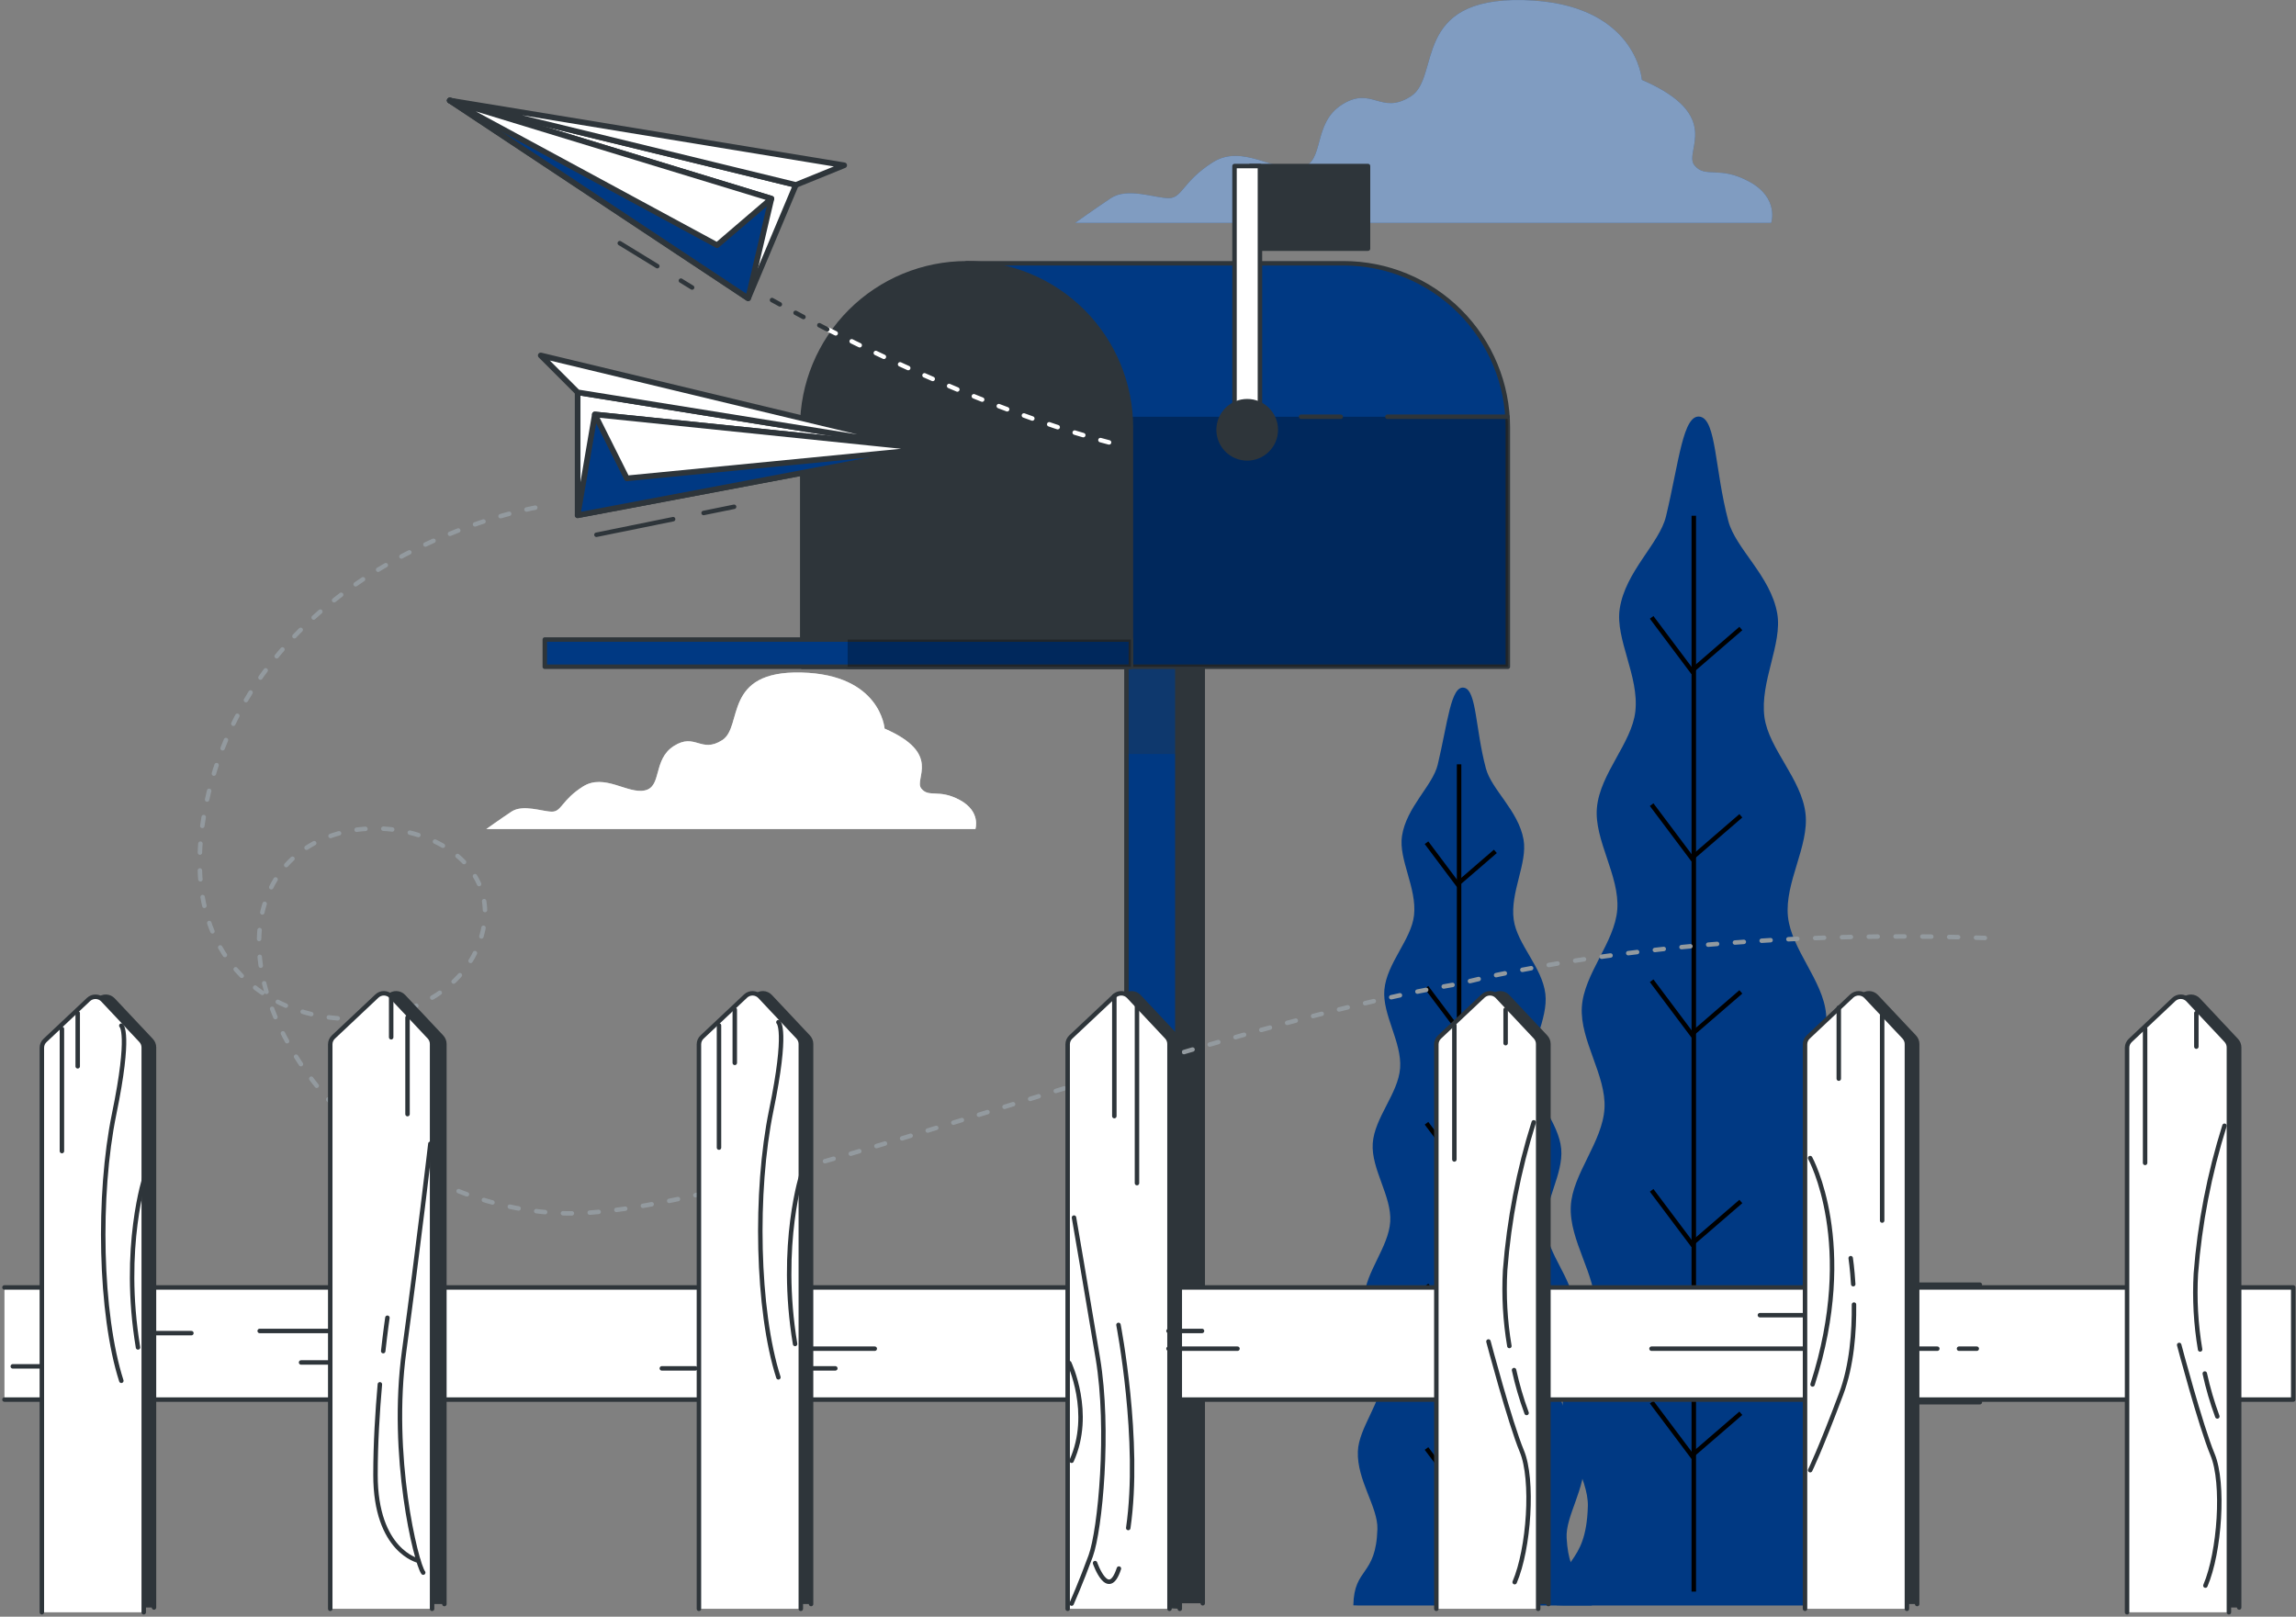 <svg viewBox="0 0 514 362" fill="none" xmlns="http://www.w3.org/2000/svg">
<rect x="0" y="0" width="514" height="362" fill="#808080" stroke="none"/>
<path d="M391.62 40.681C384.842 36.977 381.768 40.062 379.303 36.977C376.837 33.893 386.08 25.888 367.562 17.883C367.562 17.883 366.335 0.635 341.071 0.016C315.808 -0.603 322.617 17.264 315.84 21.576C309.062 25.888 307.216 19.153 300.438 23.422C293.661 27.691 296.745 36.358 291.206 37.586C285.667 38.813 278.259 32.046 271.482 36.358C264.704 40.67 264.704 44.363 261.631 44.363C258.557 44.363 252.387 41.898 248.695 44.363C245.002 46.828 240.679 49.913 240.679 49.913H396.508C396.508 49.913 398.397 44.374 391.62 40.681Z" fill="#003983"/>
<path opacity="0.5" d="M391.62 40.681C384.842 36.977 381.768 40.062 379.303 36.977C376.837 33.893 386.08 25.888 367.562 17.883C367.562 17.883 366.335 0.635 341.071 0.016C315.808 -0.603 322.617 17.264 315.84 21.576C309.062 25.888 307.216 19.153 300.438 23.422C293.661 27.691 296.745 36.358 291.206 37.586C285.667 38.813 278.259 32.046 271.482 36.358C264.704 40.67 264.704 44.363 261.631 44.363C258.557 44.363 252.387 41.898 248.695 44.363C245.002 46.828 240.679 49.913 240.679 49.913H396.508C396.508 49.913 398.397 44.374 391.62 40.681Z" fill="white"/>
<path d="M214.903 179.145C210.143 176.551 207.976 178.707 206.247 176.551C204.518 174.395 211.007 168.759 198.029 163.135C198.029 163.135 197.164 151.021 179.415 150.583C161.665 150.145 166.436 162.697 161.676 165.728C156.915 168.759 155.624 163.999 150.864 167.03C146.103 170.062 148.259 176.113 144.374 176.978C140.489 177.842 135.281 173.082 130.499 176.113C125.718 179.145 125.739 181.738 123.583 181.738C121.427 181.738 117.083 180.009 114.489 181.738C111.896 183.467 108.865 185.634 108.865 185.634H218.361C218.361 185.634 219.663 181.738 214.903 179.145Z" fill="white"/>
<path opacity="0.5" d="M214.903 179.145C210.143 176.551 207.976 178.707 206.247 176.551C204.518 174.395 211.007 168.759 198.029 163.135C198.029 163.135 197.164 151.021 179.415 150.583C161.665 150.145 166.436 162.697 161.676 165.728C156.915 168.759 155.624 163.999 150.864 167.03C146.103 170.062 148.259 176.113 144.374 176.978C140.489 177.842 135.281 173.082 130.499 176.113C125.718 179.145 125.739 181.738 123.583 181.738C121.427 181.738 117.083 180.009 114.489 181.738C111.896 183.467 108.865 185.634 108.865 185.634H218.361C218.361 185.634 219.663 181.738 214.903 179.145Z" fill="white"/>
<path d="M350.228 359.49H417.683C416.392 351.24 411.087 352.692 410.383 339.905C410.03 333.501 415.997 325.496 415.474 317.043C415.047 310.073 408.184 302.933 407.65 294.96C407.17 287.766 412.987 279.783 412.464 272.034C411.92 264.712 404.993 257.678 404.342 250.058C403.744 242.586 409.486 234.571 408.803 227.057C408.12 219.543 401.044 212.637 400.264 205.23C399.485 197.62 405.046 189.423 404.192 182.144C403.296 174.406 395.995 167.724 395.003 160.595C393.935 152.664 399.069 144.19 397.863 137.338C396.379 128.949 388.567 122.875 386.923 116.685C383.86 105.147 384.244 94.036 380.626 93.311C376.773 92.542 375.887 103.439 372.962 115.618C371.489 121.733 363.858 127.935 362.599 136.334C361.585 143.133 366.985 151.405 366.099 159.303C365.31 166.38 358.19 173.178 357.497 180.874C356.846 188.11 362.62 196.083 362.054 203.65C361.499 211.004 354.583 218.017 354.124 225.488C353.665 232.959 359.599 240.772 359.194 248.147C358.778 255.704 352 262.844 351.648 270.113C351.285 277.808 357.358 285.568 357.059 292.697C356.728 300.606 350.047 307.843 349.801 314.759C349.502 323.148 355.661 330.886 355.469 337.279C355.063 351.155 348.713 348.262 348.489 359.426L350.228 359.49Z" fill="#003983"/>
<path d="M379.185 115.479V356.374" stroke="black" stroke-miterlimit="10"/>
<path d="M389.719 140.732L378.736 150.22L369.75 138.234" stroke="black" stroke-miterlimit="10"/>
<path d="M389.719 182.667L378.736 192.145L369.75 180.169" stroke="black" stroke-miterlimit="10"/>
<path d="M389.719 222.094L378.736 231.582L369.75 219.596" stroke="black" stroke-miterlimit="10"/>
<path d="M389.719 269.024L378.736 278.502L369.75 266.527" stroke="black" stroke-miterlimit="10"/>
<path d="M389.719 316.445L378.736 325.923L369.75 313.948" stroke="black" stroke-miterlimit="10"/>
<path d="M304.28 359.49H356.355C355.352 353.086 351.264 354.239 350.719 344.377C350.442 339.403 355.042 333.256 354.647 326.723C354.316 321.387 349.022 315.826 348.606 309.646C348.232 304.096 352.758 297.906 352.32 291.95C351.904 286.293 346.535 280.871 346.055 274.99C345.575 269.109 350.026 263.026 349.503 257.23C348.98 251.434 343.504 246.098 342.928 240.388C342.33 234.507 346.621 228.188 345.959 222.553C345.265 216.586 339.63 211.431 338.872 205.934C338.018 199.808 342.01 193.265 341.071 187.982C339.929 181.503 333.898 176.807 332.639 172.036C330.269 163.135 330.568 154.543 327.772 153.988C324.794 153.39 324.111 161.801 321.859 171.214C320.728 175.932 314.825 180.724 313.854 187.224C313.075 192.475 317.237 198.858 316.554 204.952C315.946 210.417 310.46 215.626 309.916 221.603C309.414 227.185 313.875 233.343 313.438 239.182C313.011 244.86 307.685 250.271 307.311 256.035C306.938 261.798 311.581 267.839 311.228 273.528C310.876 279.217 305.678 284.874 305.411 290.488C305.123 296.422 309.809 302.41 309.585 307.917C309.329 314.022 304.173 319.658 303.981 324.994C303.746 331.462 308.507 337.45 308.357 342.37C308.037 353.044 303.138 350.856 302.967 359.448L304.28 359.49Z" fill="#003983"/>
<path d="M326.641 171.14V357.089" stroke="black" stroke-miterlimit="10"/>
<path d="M334.763 190.629L326.288 197.95L319.351 188.697" stroke="black" stroke-miterlimit="10"/>
<path d="M334.763 222.99L326.288 230.312L319.351 221.069" stroke="black" stroke-miterlimit="10"/>
<path d="M334.763 253.43L326.288 260.752L319.351 251.509" stroke="black" stroke-miterlimit="10"/>
<path d="M334.763 289.656L326.288 296.977L319.351 287.724" stroke="black" stroke-miterlimit="10"/>
<path d="M334.763 326.265L326.288 333.576L319.351 324.333" stroke="black" stroke-miterlimit="10"/>
<path d="M257.863 358.989V143.198H269.251V358.989" fill="#2E353A"/>
<path d="M257.863 358.989V143.198H269.251V358.989" stroke="#2E353A" stroke-linecap="round" stroke-linejoin="round"/>
<path d="M252.174 358.989V143.198H263.562V358.989" fill="#003983"/>
<path d="M252.174 358.989V143.198H263.562V358.989" stroke="#2E353A" stroke-linecap="round" stroke-linejoin="round"/>
<g style="mix-blend-mode:multiply" opacity="0.3">
<path d="M263.562 143.198H252.174V168.813H263.562V143.198Z" fill="#2E353A"/>
</g>
<path d="M300.769 58.953H216.386L253.166 149.291H337.559V95.733C337.559 90.902 336.608 86.119 334.759 81.656C332.91 77.192 330.2 73.137 326.783 69.722C323.367 66.306 319.311 63.597 314.847 61.75C310.384 59.902 305.6 58.952 300.769 58.953Z" fill="#003983" stroke="#2E353A" stroke-linecap="round" stroke-linejoin="round"/>
<g style="mix-blend-mode:multiply" opacity="0.3">
<path d="M246.731 133.474L253.135 149.292H337.56V95.734C337.56 94.923 337.56 94.112 337.475 93.311H246.752L246.731 133.474Z" fill="black"/>
</g>
<path d="M300.15 93.311H291.27" stroke="#2E353A" stroke-linecap="round" stroke-linejoin="round"/>
<path d="M337.474 93.311H310.599" stroke="#2E353A" stroke-linecap="round" stroke-linejoin="round"/>
<path d="M216.386 58.953C226.144 58.953 235.501 62.829 242.401 69.729C249.301 76.629 253.177 85.986 253.177 95.744V149.302H179.595V95.733C179.598 85.978 183.476 76.622 190.375 69.725C197.274 62.828 206.63 58.953 216.386 58.953Z" fill="#2E353A" stroke="#2E353A" stroke-linecap="round" stroke-linejoin="round"/>
<path d="M253.166 143.198H189.767V149.292H253.166V143.198Z" fill="#003983" stroke="#2E353A" stroke-linecap="round" stroke-linejoin="round"/>
<path d="M253.166 143.198H121.96V149.292H253.166V143.198Z" fill="#003983" stroke="#2E353A" stroke-linecap="round" stroke-linejoin="round"/>
<path opacity="0.3" d="M253.166 143.198H189.767V149.292H253.166V143.198Z" fill="black"/>
<path d="M306.255 37.18H279.924V55.677H306.255V37.18Z" fill="#2E353A" stroke="#2E353A" stroke-linecap="round" stroke-linejoin="round"/>
<path d="M282.059 37.18H276.37V94.815H282.059V37.18Z" fill="white" stroke="#2E353A" stroke-linecap="round" stroke-linejoin="round"/>
<path d="M279.209 102.639C282.746 102.639 285.613 99.772 285.613 96.235C285.613 92.698 282.746 89.831 279.209 89.831C275.672 89.831 272.805 92.698 272.805 96.235C272.805 99.772 275.672 102.639 279.209 102.639Z" fill="#2E353A" stroke="#2E353A" stroke-linecap="round" stroke-linejoin="round"/>
<path d="M185.295 73.746C200.152 81.292 225.981 93.385 249.804 99.469" stroke="white" stroke-linecap="round" stroke-linejoin="round" stroke-dasharray="2 4"/>
<path d="M172.829 67.182C172.829 67.182 177.589 69.872 185.295 73.789" stroke="#2E353A" stroke-linecap="round" stroke-linejoin="round" stroke-dasharray="2 4"/>
<path d="M167.482 66.787L178.166 41.407L100.689 22.504L167.482 66.787Z" fill="white" stroke="#2E353A" stroke-width="1.263" stroke-linecap="round" stroke-linejoin="round"/>
<path d="M172.69 44.48L167.482 66.787L100.689 22.504L172.69 44.48Z" fill="#003983" stroke="#2E353A" stroke-width="1.263" stroke-linecap="round" stroke-linejoin="round"/>
<path d="M172.69 44.48L160.534 54.897L100.689 22.504L172.69 44.48Z" fill="white" stroke="#2E353A" stroke-width="1.263" stroke-linecap="round" stroke-linejoin="round"/>
<path d="M178.166 41.407L188.988 37.009L100.689 22.504L178.166 41.407Z" fill="white" stroke="#2E353A" stroke-width="1.263" stroke-linecap="round" stroke-linejoin="round"/>
<path d="M152.432 62.838L154.94 64.375" stroke="#2E353A" stroke-linecap="round" stroke-linejoin="round"/>
<path d="M138.749 54.449L147.149 59.593" stroke="#2E353A" stroke-linecap="round" stroke-linejoin="round"/>
<path d="M129.314 115.372V87.846L208.061 100.504L129.314 115.372Z" fill="white" stroke="#2E353A" stroke-width="1.263" stroke-linecap="round" stroke-linejoin="round"/>
<path d="M133.167 92.798L129.314 115.372L208.061 100.504L133.167 92.798Z" fill="#003983" stroke="#2E353A" stroke-width="1.263" stroke-linecap="round" stroke-linejoin="round"/>
<path d="M133.167 92.798L140.329 107.111L208.061 100.504L133.167 92.798Z" fill="white" stroke="#2E353A" stroke-width="1.263" stroke-linecap="round" stroke-linejoin="round"/>
<path d="M129.314 87.846L121.053 79.585L208.061 100.504L129.314 87.846Z" fill="white" stroke="#2E353A" stroke-width="1.263" stroke-linecap="round" stroke-linejoin="round"/>
<path d="M157.512 114.86L164.343 113.472" stroke="#2E353A" stroke-linecap="round" stroke-linejoin="round"/>
<path d="M133.519 119.737L150.693 116.247" stroke="#2E353A" stroke-linecap="round" stroke-linejoin="round"/>
<path d="M119.826 113.674C119.826 113.674 57.921 124.348 46.18 179.848C34.44 235.349 96.344 238.551 107.018 211.868C117.691 185.185 70.729 174.512 60.056 200.128C49.382 225.743 81.402 269.504 125.162 271.638C161.526 273.41 263.477 230.963 326.886 220.236C326.886 220.236 373.849 207.236 446.427 210.086" stroke="#939A9F" stroke-linecap="round" stroke-linejoin="round" stroke-dasharray="2 4"/>
<path d="M425.433 287.649H443.225" stroke="#2E353A" stroke-linecap="round" stroke-linejoin="round"/>
<path d="M425.433 313.969H443.225" stroke="#2E353A" stroke-linecap="round" stroke-linejoin="round"/>
<path d="M1 313.379H513.38V288.272H1" fill="white"/>
<path d="M1 313.379H513.38V288.272H1" stroke="#2E353A" stroke-linecap="round" stroke-linejoin="round"/>
<path d="M76.695 359.159V233.834C76.695 233.527 76.758 233.223 76.879 232.94C77 232.658 77.177 232.403 77.4 232.19L87.134 223.022C87.572 222.612 88.155 222.392 88.754 222.41C89.354 222.428 89.923 222.683 90.336 223.118L98.874 232.201C99.262 232.624 99.478 233.175 99.483 233.749V359.159" fill="#2E353A"/>
<path d="M76.695 359.159V233.834C76.695 233.527 76.758 233.223 76.879 232.94C77 232.658 77.177 232.403 77.4 232.19L87.134 223.022C87.572 222.612 88.155 222.392 88.754 222.41C89.354 222.428 89.923 222.683 90.336 223.118L98.874 232.201C99.262 232.624 99.478 233.175 99.483 233.749V359.159" stroke="#2E353A" stroke-linecap="round" stroke-linejoin="round"/>
<path d="M73.931 360.227V233.834C73.93 233.526 73.994 233.221 74.117 232.938C74.24 232.655 74.42 232.401 74.646 232.19L84.38 223.022C84.596 222.818 84.851 222.658 85.129 222.553C85.407 222.447 85.703 222.397 86.001 222.406C86.298 222.415 86.591 222.482 86.862 222.605C87.133 222.727 87.378 222.901 87.582 223.118L96.12 232.201C96.512 232.621 96.73 233.174 96.729 233.749V360.227" fill="white"/>
<path d="M73.931 360.227V233.834C73.93 233.526 73.994 233.221 74.117 232.938C74.24 232.655 74.42 232.401 74.646 232.19L84.38 223.022C84.596 222.818 84.851 222.658 85.129 222.553C85.407 222.447 85.703 222.397 86.001 222.406C86.298 222.415 86.591 222.482 86.862 222.605C87.133 222.727 87.378 222.901 87.582 223.118L96.12 232.201C96.512 232.621 96.73 233.174 96.729 233.749V360.227" stroke="#2E353A" stroke-linecap="round" stroke-linejoin="round"/>
<path d="M158.773 359.159V233.834C158.773 233.527 158.835 233.223 158.957 232.94C159.078 232.658 159.255 232.403 159.477 232.19L169.222 223.022C169.438 222.818 169.693 222.658 169.971 222.553C170.249 222.447 170.545 222.397 170.843 222.406C171.14 222.415 171.433 222.482 171.704 222.605C171.975 222.727 172.22 222.901 172.424 223.118L180.962 232.201C181.354 232.621 181.572 233.174 181.571 233.749V359.159" fill="#2E353A"/>
<path d="M158.773 359.159V233.834C158.773 233.527 158.835 233.223 158.957 232.94C159.078 232.658 159.255 232.403 159.477 232.19L169.222 223.022C169.438 222.818 169.693 222.658 169.971 222.553C170.249 222.447 170.545 222.397 170.843 222.406C171.14 222.415 171.433 222.482 171.704 222.605C171.975 222.727 172.22 222.901 172.424 223.118L180.962 232.201C181.354 232.621 181.572 233.174 181.571 233.749V359.159" stroke="#2E353A" stroke-linecap="round" stroke-linejoin="round"/>
<path d="M11.675 359.932V234.607C11.675 234.3 11.737 233.996 11.858 233.713C11.979 233.431 12.156 233.176 12.379 232.964L22.124 223.795C22.34 223.591 22.595 223.432 22.873 223.326C23.151 223.22 23.447 223.17 23.745 223.179C24.042 223.188 24.335 223.256 24.606 223.378C24.877 223.5 25.122 223.675 25.326 223.891L33.864 232.974C34.256 233.394 34.474 233.948 34.473 234.522V359.932" fill="#2E353A"/>
<path d="M11.675 359.932V234.607C11.675 234.3 11.737 233.996 11.858 233.713C11.979 233.431 12.156 233.176 12.379 232.964L22.124 223.795C22.34 223.591 22.595 223.432 22.873 223.326C23.151 223.22 23.447 223.17 23.745 223.179C24.042 223.188 24.335 223.256 24.606 223.378C24.877 223.5 25.122 223.675 25.326 223.891L33.864 232.974C34.256 233.394 34.474 233.948 34.473 234.522V359.932" stroke="#2E353A" stroke-linecap="round" stroke-linejoin="round"/>
<path d="M156.467 360.227V233.834C156.467 233.526 156.53 233.221 156.653 232.938C156.776 232.655 156.957 232.401 157.182 232.19L166.916 223.022C167.355 222.612 167.937 222.392 168.537 222.41C169.137 222.428 169.705 222.683 170.118 223.118L178.657 232.201C179.052 232.62 179.273 233.173 179.276 233.749V360.227" fill="white"/>
<path d="M156.467 360.227V233.834C156.467 233.526 156.53 233.221 156.653 232.938C156.776 232.655 156.957 232.401 157.182 232.19L166.916 223.022C167.355 222.612 167.937 222.392 168.537 222.41C169.137 222.428 169.705 222.683 170.118 223.118L178.657 232.201C179.052 232.62 179.273 233.173 179.276 233.749V360.227" stroke="#2E353A" stroke-linecap="round" stroke-linejoin="round"/>
<path d="M9.369 361V234.608C9.369 234.299 9.432 233.994 9.555 233.711C9.678 233.428 9.858 233.174 10.084 232.964L19.818 223.796C20.257 223.386 20.839 223.166 21.439 223.184C22.039 223.202 22.607 223.456 23.02 223.892L31.559 232.975C31.954 233.393 32.175 233.947 32.178 234.522V361" fill="white"/>
<path d="M9.369 361V234.608C9.369 234.299 9.432 233.994 9.555 233.711C9.678 233.428 9.858 233.174 10.084 232.964L19.818 223.796C20.257 223.386 20.839 223.166 21.439 223.184C22.039 223.202 22.607 223.456 23.02 223.892L31.559 232.975C31.954 233.393 32.175 233.947 32.178 234.522V361" stroke="#2E353A" stroke-linecap="round" stroke-linejoin="round"/>
<path d="M241.309 359.159V233.834C241.308 233.526 241.372 233.221 241.495 232.938C241.618 232.655 241.798 232.401 242.024 232.19L251.758 223.022C252.196 222.612 252.779 222.392 253.378 222.41C253.978 222.428 254.547 222.683 254.96 223.118L263.498 232.201C263.893 232.62 264.114 233.173 264.117 233.749V360.227" fill="#2E353A"/>
<path d="M241.309 359.159V233.834C241.308 233.526 241.372 233.221 241.495 232.938C241.618 232.655 241.798 232.401 242.024 232.19L251.758 223.022C252.196 222.612 252.779 222.392 253.378 222.41C253.978 222.428 254.547 222.683 254.96 223.118L263.498 232.201C263.893 232.62 264.114 233.173 264.117 233.749V360.227" stroke="#2E353A" stroke-linecap="round" stroke-linejoin="round"/>
<path d="M239.014 360.227V233.834C239.014 233.527 239.076 233.223 239.197 232.94C239.319 232.658 239.496 232.403 239.718 232.19L249.463 223.022C249.679 222.818 249.934 222.658 250.212 222.553C250.49 222.447 250.786 222.397 251.084 222.406C251.381 222.415 251.674 222.482 251.945 222.605C252.216 222.727 252.461 222.901 252.665 223.118L261.203 232.201C261.595 232.621 261.813 233.174 261.812 233.749V360.227" fill="white"/>
<path d="M239.014 360.227V233.834C239.014 233.527 239.076 233.223 239.197 232.94C239.319 232.658 239.496 232.403 239.718 232.19L249.463 223.022C249.679 222.818 249.934 222.658 250.212 222.553C250.49 222.447 250.786 222.397 251.084 222.406C251.381 222.415 251.674 222.482 251.945 222.605C252.216 222.727 252.461 222.901 252.665 223.118L261.203 232.201C261.595 232.621 261.813 233.174 261.812 233.749V360.227" stroke="#2E353A" stroke-linecap="round" stroke-linejoin="round"/>
<path d="M323.856 359.159V233.834C323.856 233.527 323.918 233.223 324.04 232.94C324.161 232.658 324.338 232.403 324.56 232.19L334.294 223.022C334.732 222.612 335.315 222.392 335.915 222.41C336.515 222.428 337.083 222.683 337.496 223.118L346.035 232.201C346.422 232.624 346.639 233.175 346.643 233.749V359.159" fill="#2E353A"/>
<path d="M323.856 359.159V233.834C323.856 233.527 323.918 233.223 324.04 232.94C324.161 232.658 324.338 232.403 324.56 232.19L334.294 223.022C334.732 222.612 335.315 222.392 335.915 222.41C336.515 222.428 337.083 222.683 337.496 223.118L346.035 232.201C346.422 232.624 346.639 233.175 346.643 233.749V359.159" stroke="#2E353A" stroke-linecap="round" stroke-linejoin="round"/>
<path d="M478.489 359.933V234.608C478.489 234.3 478.552 233.996 478.673 233.714C478.794 233.431 478.971 233.176 479.194 232.964L488.928 223.796C489.366 223.386 489.949 223.166 490.548 223.184C491.148 223.202 491.717 223.456 492.13 223.892L500.668 232.975C501.056 233.397 501.272 233.949 501.277 234.522V359.933" fill="#2E353A"/>
<path d="M478.489 359.933V234.608C478.489 234.3 478.552 233.996 478.673 233.714C478.794 233.431 478.971 233.176 479.194 232.964L488.928 223.796C489.366 223.386 489.949 223.166 490.548 223.184C491.148 223.202 491.717 223.456 492.13 223.892L500.668 232.975C501.056 233.397 501.272 233.949 501.277 234.522V359.933" stroke="#2E353A" stroke-linecap="round" stroke-linejoin="round"/>
<path d="M321.55 360.227V233.834C321.55 233.526 321.613 233.221 321.736 232.938C321.859 232.655 322.039 232.401 322.265 232.19L331.999 223.022C332.216 222.818 332.47 222.658 332.748 222.553C333.026 222.447 333.323 222.397 333.62 222.406C333.917 222.415 334.21 222.482 334.482 222.605C334.753 222.727 334.997 222.901 335.201 223.118L343.74 232.201C344.132 232.621 344.349 233.174 344.348 233.749V360.227" fill="white"/>
<path d="M321.55 360.227V233.834C321.55 233.526 321.613 233.221 321.736 232.938C321.859 232.655 322.039 232.401 322.265 232.19L331.999 223.022C332.216 222.818 332.47 222.658 332.748 222.553C333.026 222.447 333.323 222.397 333.62 222.406C333.917 222.415 334.21 222.482 334.482 222.605C334.753 222.727 334.997 222.901 335.201 223.118L343.74 232.201C344.132 232.621 344.349 233.174 344.348 233.749V360.227" stroke="#2E353A" stroke-linecap="round" stroke-linejoin="round"/>
<path d="M476.184 361V234.607C476.183 234.299 476.247 233.994 476.37 233.711C476.493 233.428 476.673 233.174 476.899 232.964L486.633 223.795C486.849 223.591 487.104 223.432 487.382 223.326C487.66 223.22 487.956 223.17 488.254 223.179C488.551 223.188 488.844 223.256 489.115 223.378C489.386 223.5 489.631 223.675 489.835 223.891L498.373 232.974C498.765 233.394 498.983 233.948 498.982 234.522V361" fill="white"/>
<path d="M476.184 361V234.607C476.183 234.299 476.247 233.994 476.37 233.711C476.493 233.428 476.673 233.174 476.899 232.964L486.633 223.795C486.849 223.591 487.104 223.432 487.382 223.326C487.66 223.22 487.956 223.17 488.254 223.179C488.551 223.188 488.844 223.256 489.115 223.378C489.386 223.5 489.631 223.675 489.835 223.891L498.373 232.974C498.765 233.394 498.983 233.948 498.982 234.522V361" stroke="#2E353A" stroke-linecap="round" stroke-linejoin="round"/>
<path d="M406.392 359.159V233.834C406.392 233.527 406.454 233.223 406.575 232.94C406.697 232.658 406.874 232.403 407.096 232.19L416.841 223.022C417.057 222.818 417.312 222.658 417.59 222.553C417.868 222.447 418.164 222.397 418.462 222.406C418.759 222.415 419.052 222.482 419.323 222.605C419.594 222.727 419.839 222.901 420.043 223.118L428.581 232.201C428.973 232.621 429.191 233.174 429.19 233.749V359.159" fill="#2E353A"/>
<path d="M406.392 359.159V233.834C406.392 233.527 406.454 233.223 406.575 232.94C406.697 232.658 406.874 232.403 407.096 232.19L416.841 223.022C417.057 222.818 417.312 222.658 417.59 222.553C417.868 222.447 418.164 222.397 418.462 222.406C418.759 222.415 419.052 222.482 419.323 222.605C419.594 222.727 419.839 222.901 420.043 223.118L428.581 232.201C428.973 232.621 429.191 233.174 429.19 233.749V359.159" stroke="#2E353A" stroke-linecap="round" stroke-linejoin="round"/>
<path d="M404.086 360.227V233.834C404.086 233.526 404.149 233.221 404.272 232.938C404.395 232.655 404.575 232.401 404.801 232.19L414.535 223.022C414.973 222.612 415.556 222.392 416.156 222.41C416.756 222.428 417.324 222.683 417.737 223.118L426.276 232.201C426.67 232.62 426.892 233.173 426.895 233.749V360.227" fill="white"/>
<path d="M404.086 360.227V233.834C404.086 233.526 404.149 233.221 404.272 232.938C404.395 232.655 404.575 232.401 404.801 232.19L414.535 223.022C414.973 222.612 415.556 222.392 416.156 222.41C416.756 222.428 417.324 222.683 417.737 223.118L426.276 232.201C426.67 232.62 426.892 233.173 426.895 233.749V360.227" stroke="#2E353A" stroke-linecap="round" stroke-linejoin="round"/>
<path d="M87.571 223.118V232.254" stroke="#2E353A" stroke-linecap="round" stroke-linejoin="round"/>
<path d="M91.232 227.836V249.46" stroke="#2E353A" stroke-linecap="round" stroke-linejoin="round"/>
<path d="M160.96 229.607V256.963" stroke="#2E353A" stroke-linecap="round" stroke-linejoin="round"/>
<path d="M13.863 230.381V257.736" stroke="#2E353A" stroke-linecap="round" stroke-linejoin="round"/>
<path d="M164.493 226.075V237.986" stroke="#2E353A" stroke-linecap="round" stroke-linejoin="round"/>
<path d="M17.395 226.848V238.759" stroke="#2E353A" stroke-linecap="round" stroke-linejoin="round"/>
<path d="M249.463 223.022V249.908" stroke="#2E353A" stroke-linecap="round" stroke-linejoin="round"/>
<path d="M254.533 225.188V264.914" stroke="#2E353A" stroke-linecap="round" stroke-linejoin="round"/>
<path d="M325.585 229.607V259.61" stroke="#2E353A" stroke-linecap="round" stroke-linejoin="round"/>
<path d="M480.218 230.381V260.383" stroke="#2E353A" stroke-linecap="round" stroke-linejoin="round"/>
<path d="M337.058 226.075V233.578" stroke="#2E353A" stroke-linecap="round" stroke-linejoin="round"/>
<path d="M491.692 226.848V234.351" stroke="#2E353A" stroke-linecap="round" stroke-linejoin="round"/>
<path d="M411.643 225.626V241.519" stroke="#2E353A" stroke-linecap="round" stroke-linejoin="round"/>
<path d="M421.355 227.398V273.293" stroke="#2E353A" stroke-linecap="round" stroke-linejoin="round"/>
<path d="M403.701 294.479H393.989" stroke="#2E353A" stroke-linecap="round" stroke-linejoin="round"/>
<path d="M403.702 301.983H369.718" stroke="#2E353A" stroke-linecap="round" stroke-linejoin="round"/>
<path d="M277.032 301.983H261.588" stroke="#2E353A" stroke-linecap="round" stroke-linejoin="round"/>
<path d="M195.83 301.983H180.385" stroke="#2E353A" stroke-linecap="round" stroke-linejoin="round"/>
<path d="M73.579 298.012H58.134" stroke="#2E353A" stroke-linecap="round" stroke-linejoin="round"/>
<path d="M42.846 298.501H34.477" stroke="#2E353A" stroke-linecap="round" stroke-linejoin="round"/>
<path d="M73.579 305.067H67.399" stroke="#2E353A" stroke-linecap="round" stroke-linejoin="round"/>
<path d="M9.04 305.94H2.86" stroke="#2E353A" stroke-linecap="round" stroke-linejoin="round"/>
<path d="M269.091 298.012H261.588" stroke="#2E353A" stroke-linecap="round" stroke-linejoin="round"/>
<path d="M187.003 306.391H179.5" stroke="#2E353A" stroke-linecap="round" stroke-linejoin="round"/>
<path d="M155.666 306.391H148.163" stroke="#2E353A" stroke-linecap="round" stroke-linejoin="round"/>
<path d="M433.704 301.983H427.086" stroke="#2E353A" stroke-linecap="round" stroke-linejoin="round"/>
<path d="M442.531 301.983H438.56" stroke="#2E353A" stroke-linecap="round" stroke-linejoin="round"/>
<path d="M96.345 256.099C96.345 256.099 93.677 279.035 90.475 302.506C87.273 325.976 93.143 349.991 94.744 352.126" stroke="#2E353A" stroke-linecap="round" stroke-linejoin="round"/>
<path d="M85.789 302.527C86.301 297.948 86.728 295.056 86.728 295.056" stroke="#2E353A" stroke-linecap="round" stroke-linejoin="round"/>
<path d="M93.665 349.457C93.665 349.457 84.06 347.323 84.06 330.245C84.06 323.233 84.508 316.05 85.041 309.966" stroke="#2E353A" stroke-linecap="round" stroke-linejoin="round"/>
<path d="M174.259 228.882C174.259 228.882 176.394 230.483 172.658 248.627C168.923 266.772 169.456 293.455 174.259 308.397" stroke="#2E353A" stroke-linecap="round" stroke-linejoin="round"/>
<path d="M27.161 229.655C27.161 229.655 29.296 231.256 25.56 249.401C21.825 267.545 22.358 294.228 27.161 309.171" stroke="#2E353A" stroke-linecap="round" stroke-linejoin="round"/>
<path d="M179.596 262.502C179.596 262.502 174.259 278.512 177.995 300.926" stroke="#2E353A" stroke-linecap="round" stroke-linejoin="round"/>
<path d="M32.498 263.276C32.498 263.276 27.161 279.285 30.897 301.699" stroke="#2E353A" stroke-linecap="round" stroke-linejoin="round"/>
<path d="M240.433 272.631C240.433 272.631 243.102 288.108 245.77 304.107C248.438 320.106 246.304 342.53 244.169 348.39C242.034 354.25 239.9 359.063 239.9 359.063" stroke="#2E353A" stroke-linecap="round" stroke-linejoin="round"/>
<path d="M250.488 351.218C248.108 358.519 245.151 349.991 245.151 349.991" stroke="#2E353A" stroke-linecap="round" stroke-linejoin="round"/>
<path d="M250.391 296.657C250.391 296.657 255.418 322.604 252.579 342.136" stroke="#2E353A" stroke-linecap="round" stroke-linejoin="round"/>
<path d="M239.366 305.195C239.366 305.195 244.702 316.402 239.899 327.075" stroke="#2E353A" stroke-linecap="round" stroke-linejoin="round"/>
<path d="M338.947 306.775C339.661 310.038 340.599 313.247 341.754 316.381" stroke="#2E353A" stroke-linecap="round" stroke-linejoin="round"/>
<path d="M493.58 307.548C494.294 310.811 495.232 314.021 496.387 317.154" stroke="#2E353A" stroke-linecap="round" stroke-linejoin="round"/>
<path d="M343.355 251.296C339.969 262.045 337.82 273.146 336.951 284.383C336.632 290.068 336.951 295.771 337.901 301.385" stroke="#2E353A" stroke-linecap="round" stroke-linejoin="round"/>
<path d="M497.989 252.069C494.602 262.818 492.454 273.919 491.585 285.156C491.266 290.841 491.585 296.544 492.535 302.158" stroke="#2E353A" stroke-linecap="round" stroke-linejoin="round"/>
<path d="M333.216 300.371C333.216 300.371 338.019 318.516 340.687 324.92C343.355 331.323 342.288 346.789 339.086 354.26" stroke="#2E353A" stroke-linecap="round" stroke-linejoin="round"/>
<path d="M487.849 301.144C487.849 301.144 492.652 319.289 495.32 325.693C497.989 332.097 496.921 347.562 493.719 355.033" stroke="#2E353A" stroke-linecap="round" stroke-linejoin="round"/>
<path d="M405.239 259.301C405.239 259.301 415.912 278.512 405.773 309.988" stroke="#2E353A" stroke-linecap="round" stroke-linejoin="round"/>
<path d="M415.047 292.11C415.112 298.108 414.578 305.708 412.176 312.112C407.373 324.92 405.239 329.189 405.239 329.189" stroke="#2E353A" stroke-linecap="round" stroke-linejoin="round"/>
<path d="M414.311 281.715C414.311 281.715 414.663 284.009 414.877 287.542" stroke="#2E353A" stroke-linecap="round" stroke-linejoin="round"/>
</svg>
